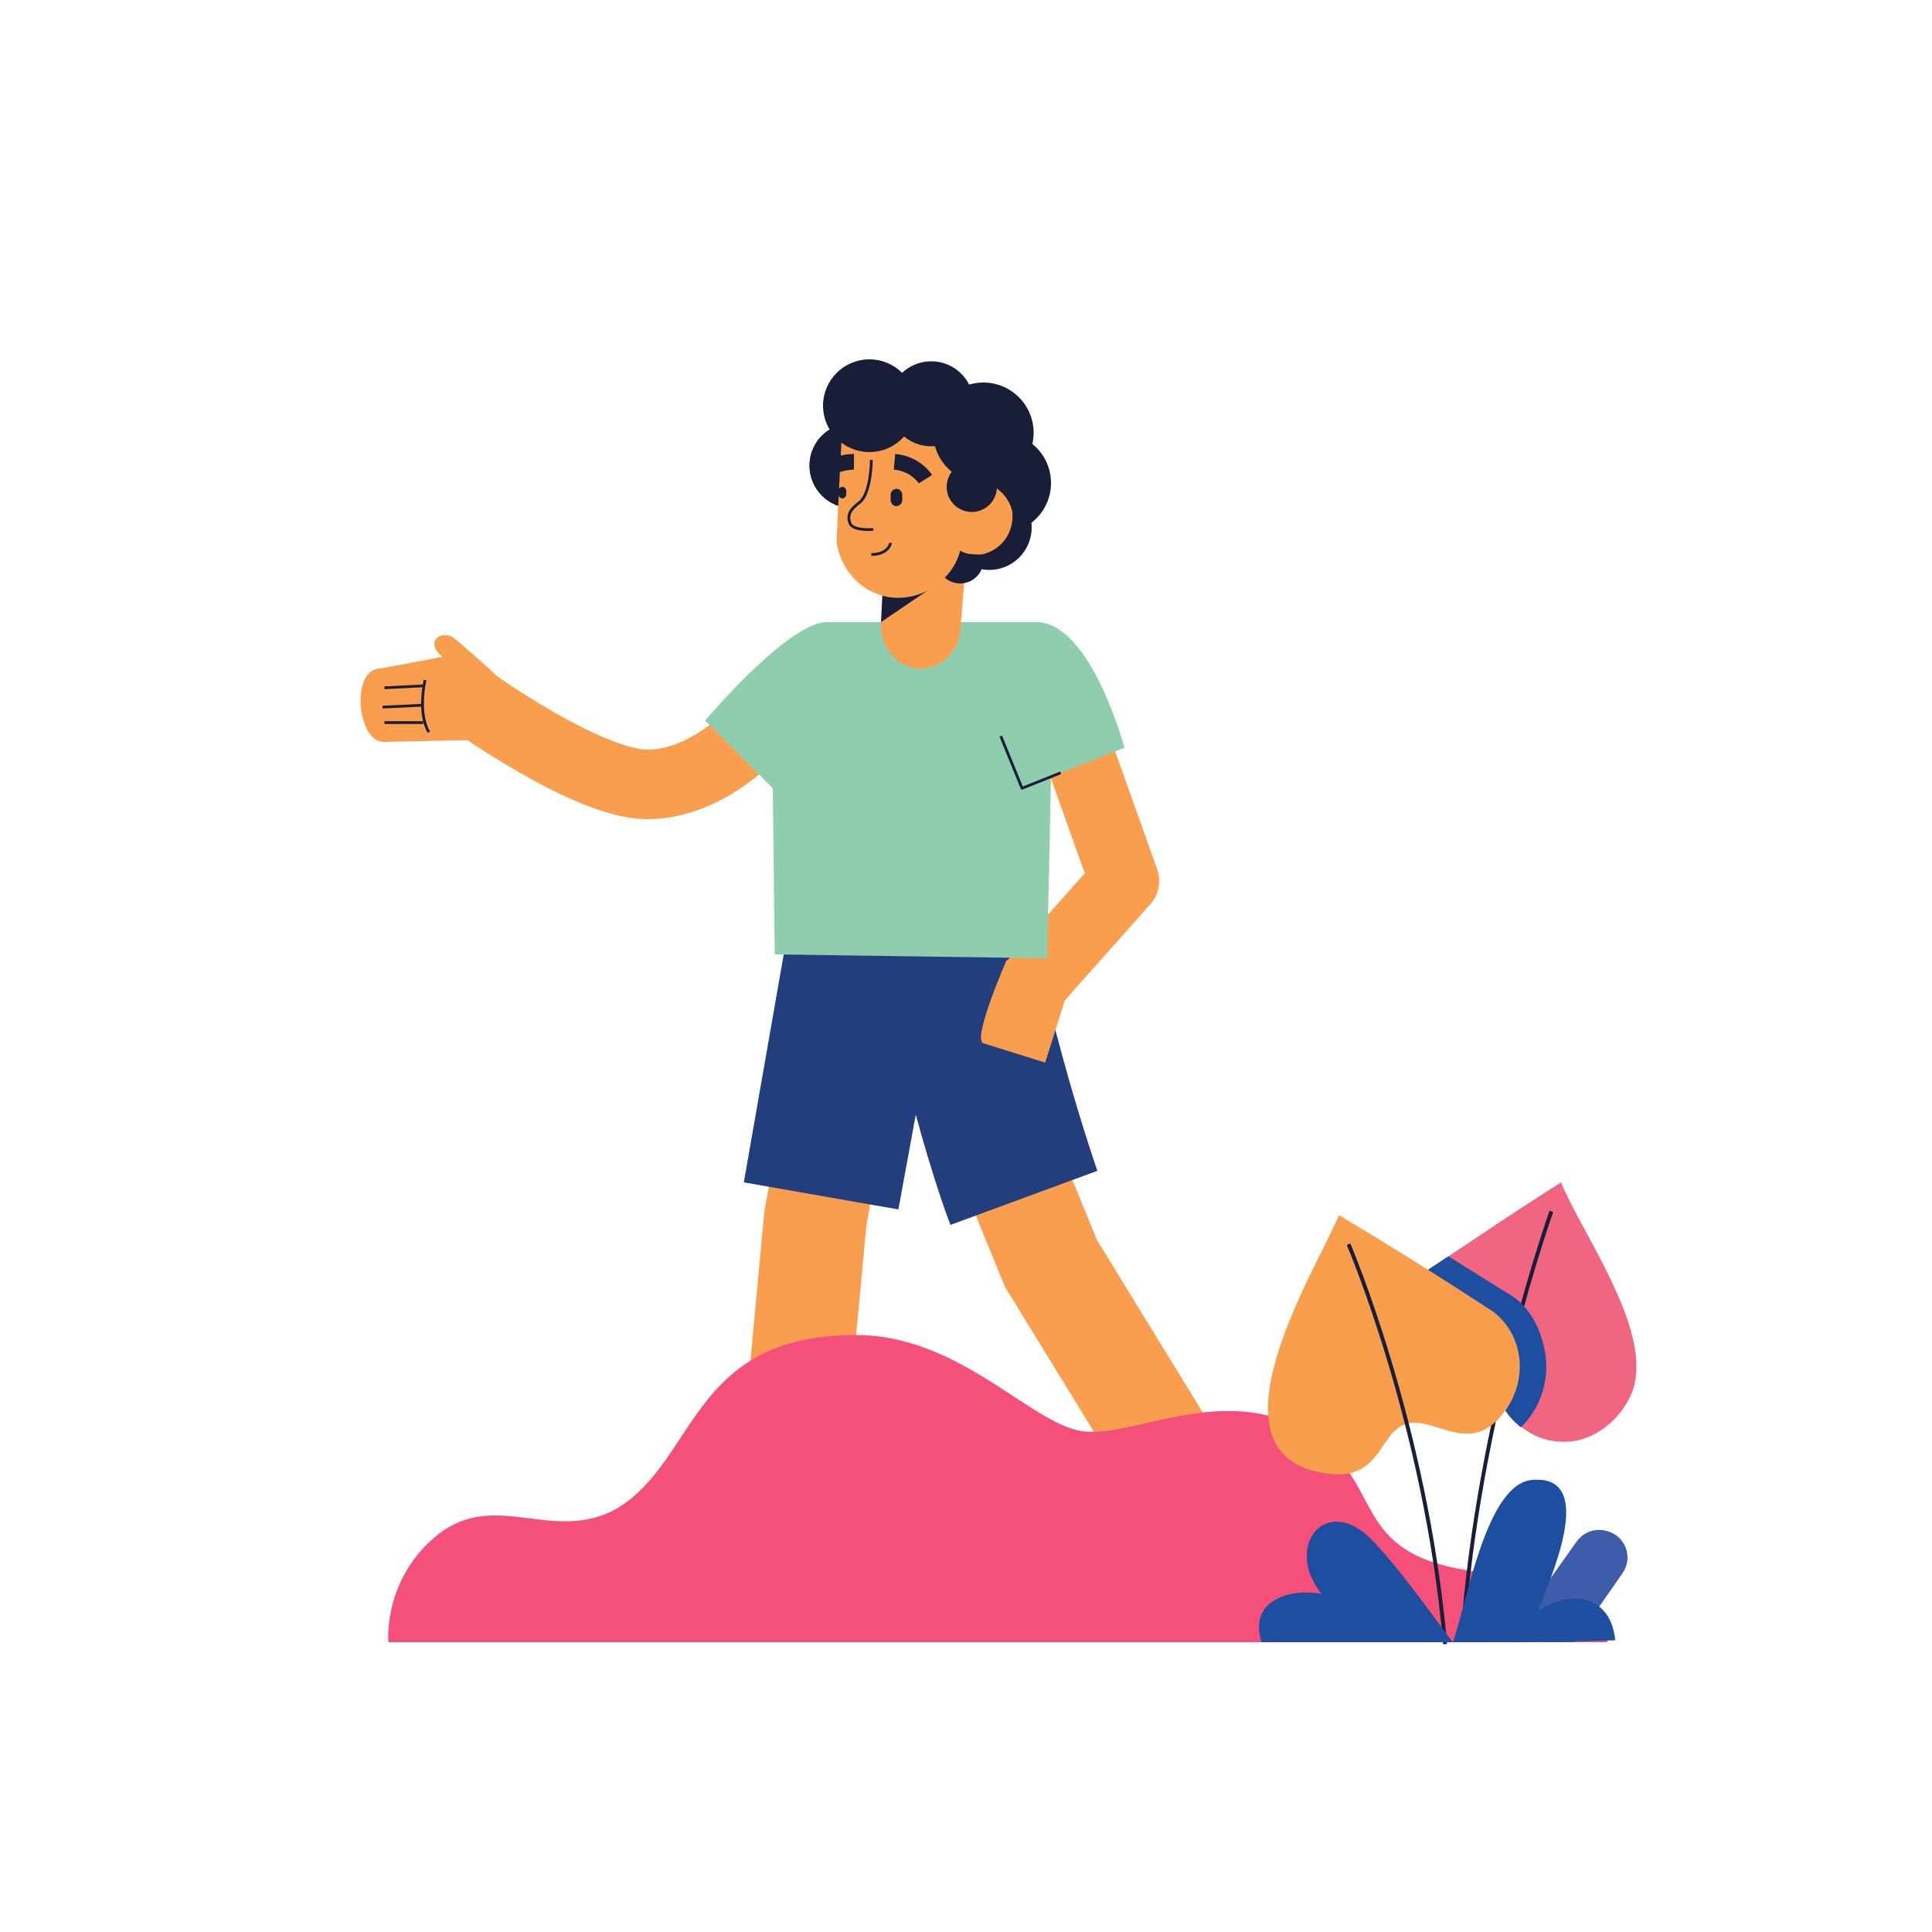 <?xml version="1.0" encoding="utf-8"?>
<!-- Generator: Adobe Illustrator 22.1.0, SVG Export Plug-In . SVG Version: 6.00 Build 0)  -->
<svg version="1.1" id="Layer_1" xmlns="http://www.w3.org/2000/svg" xmlns:xlink="http://www.w3.org/1999/xlink" x="0px" y="0px"
	 viewBox="0 0 100 100" style="enable-background:new 0 0 100 100;" xml:space="preserve">
<style type="text/css">
	.st0{fill:none;}
	.st1{fill:#F79A89;}
	.st2{fill:none;stroke:#F99E4E;stroke-width:5.325;stroke-miterlimit:10;}
	.st3{fill:none;stroke:#F99E4E;stroke-width:3.599;stroke-miterlimit:10;}
	.st4{fill:#233E7D;}
	.st5{fill:none;stroke:#191D38;stroke-width:0.143;stroke-miterlimit:10;}
	.st6{fill:none;stroke:#F99E4E;stroke-width:3.599;stroke-linejoin:round;stroke-miterlimit:10;}
	.st7{fill:#F99E4E;}
	.st8{fill:#8ECEAE;}
	.st9{fill:none;stroke:#191D38;stroke-width:0.143;stroke-linejoin:round;stroke-miterlimit:10;}
	.st10{fill:#191D38;}
	.st11{fill:none;stroke:#191D38;stroke-width:0.813;stroke-miterlimit:10;}
	.st12{clip-path:url(#SVGID_2_);fill:url(#SVGID_3_);}
	.st13{fill:#F45079;}
	.st14{fill:#F06680;}
	.st15{fill:none;stroke:#191E39;stroke-width:0.2;stroke-miterlimit:10;}
	.st16{clip-path:url(#SVGID_4_);fill:#1D4E9F;}
	.st17{fill:#F99E4D;}
	.st18{fill:#1D4E9F;}
	.st19{fill:#3E5CAA;}
</style>
<pattern  y="100" width="127.5" height="98.1" patternUnits="userSpaceOnUse" id="New_Pattern_7" viewBox="14 -114.4 127.5 98.1" style="overflow:visible;">
	<g>
		<rect x="14" y="-114.4" class="st0" width="127.5" height="98.1"/>
		<polygon class="st1" points="155.6,-8.1 155.6,-24.3 141.5,-32.4 127.5,-24.3 127.5,-8.1 141.5,0 		"/>
		<polygon class="st1" points="28.1,-8.1 28.1,-24.3 14,-32.4 0,-24.3 0,-8.1 14,0 		"/>
		<polygon class="st1" points="155.6,-106.3 155.6,-122.5 141.5,-130.6 127.5,-122.5 127.5,-106.3 141.5,-98.1 		"/>
		<polygon class="st1" points="91.8,-57.2 91.8,-73.4 77.8,-81.5 63.8,-73.4 63.8,-57.2 77.8,-49.1 		"/>
		<polygon class="st1" points="28.1,-106.3 28.1,-122.5 14,-130.6 0,-122.5 0,-106.3 14,-98.1 		"/>
	</g>
</pattern>
<rect x="10" y="10" class="st0" width="80" height="80"/>
<g>
	<g>
	</g>
</g>
<g>
	<polyline class="st2" points="62.5,78.6 54.4,65.4 49,52.2 	"/>
	<polyline class="st2" points="40.5,81.3 42.2,63.1 44.1,52.4 	"/>
	<path class="st3" d="M39,37.9c0,0-2.4,2.7-5.5,2.7s-9.2-4.4-9.2-4.4"/>
	<path class="st4" d="M56.8,60.6l-7.6,2.8c-0.1-0.2-0.9-2.4-1.8-5.7l-0.9,4.9l-8-1.4l2.8-16L53,45.5C54.1,52.9,56.8,60.6,56.8,60.6z
		"/>
	<line class="st5" x1="40.3" y1="40.3" x2="40.4" y2="35.1"/>
	<polyline class="st6" points="54.6,35.5 58.2,45.6 53.4,51 	"/>
	<path class="st7" d="M55.2,51.5l-1.1,3.5c0,0,0,0,0,0l-3.2-1c-0.6-0.2,1.2-4.3,1.2-4.3L55.2,51.5z"/>
	<g>
		<path class="st7" d="M25.8,35.1c0-0.1-2.2-2-2.2-2c-0.7-0.6-1.7,0.1-0.7,0.9l-3.2,0.6c-1.6,0-1.2,3.9,0.2,3.8l4.8-0.1
			C25.4,38.4,26,35.3,25.8,35.1z"/>
		<path class="st5" d="M22,35.2c0,0-0.4,1.7,0.2,2.7"/>
		<line class="st5" x1="21.9" y1="35.5" x2="19.9" y2="35.6"/>
		<line class="st5" x1="21.9" y1="36.5" x2="19.8" y2="36.6"/>
		<line class="st5" x1="21.9" y1="37.4" x2="19.9" y2="37.4"/>
	</g>
	<g>
		<path class="st8" d="M58.2,38.7l-3.8,1.5l-0.2,9.4l-14.1-0.2l-0.1-8.6l-3.5-3.5c0,0,4.1-4.9,6.2-5.1h11
			C56.5,32.3,58.2,38.7,58.2,38.7z"/>
		<polyline class="st9" points="51.8,38.1 52.9,40.8 54.9,40 		"/>
	</g>
	<path class="st7" d="M50.1,27.8l-4.5,4.4c-0.1,1.1,0.7,2.3,1.9,2.4h0c1.1,0.1,2.1-0.8,2.2-1.9L50.1,27.8z"/>
	<polygon class="st10" points="48.4,30.3 45.6,32.2 45.7,30.2 	"/>
	<circle class="st10" cx="44.1" cy="24.1" r="2.2"/>
	<circle class="st10" cx="44.1" cy="24.1" r="2.2"/>
	<g>
		<defs>
			<circle id="SVGID_7_" cx="44.1" cy="24.1" r="2.2"/>
		</defs>
		<clipPath id="SVGID_1_">
			<use xlink:href="#SVGID_7_"  style="overflow:visible;"/>
		</clipPath>
	</g>
	<circle class="st10" cx="51.8" cy="25" r="2.6"/>
	<circle class="st10" cx="51.2" cy="27.3" r="2.2"/>
	<circle class="st10" cx="49.7" cy="29" r="1.2"/>
	<path class="st7" d="M50.8,28.7c-0.4,0-0.8,0-1.1-0.2c-0.3,1.2-1.4,2.2-2.7,2.4c-1.8,0.3-3.4-1-3.7-2.8c0-0.3,0.3-6.2,0.3-6.2
		l6.4,0.1L49.9,25c0.1,0,0.2-0.1,0.3-0.1c1-0.1,2,0.6,2.2,1.6C52.5,27.6,51.8,28.5,50.8,28.7z"/>
	<path class="st11" d="M47.9,24.8c0,0-0.5-0.8-1.6-0.9"/>
	<path class="st11" d="M44.2,23.9c0,0-0.5,0-1,0.2"/>
	<path class="st5" d="M45.1,23.8c0,0,0,1.7-0.6,2.2c-0.4,0.3-0.7,0.6-0.5,1.1c0.2,0.4,1.2,0.3,1.2,0.3"/>
	<path class="st5" d="M46.1,28.1c0,0-0.1,0.6-1,0.6"/>
	<path class="st10" d="M43.6,25.8L43.6,25.8c0.1,0,0.2-0.1,0.2-0.2l0-0.2c0-0.1-0.1-0.2-0.2-0.2h0c-0.1,0-0.2,0.1-0.2,0.2l0,0.2
		C43.4,25.7,43.5,25.8,43.6,25.8z"/>
	<path class="st10" d="M46.4,26.2L46.4,26.2c0.1,0,0.3-0.1,0.3-0.3l0-0.3c0-0.1-0.1-0.3-0.3-0.3h0c-0.1,0-0.3,0.1-0.3,0.3l0,0.3
		C46.1,26,46.2,26.2,46.4,26.2z"/>
	<circle class="st10" cx="50.9" cy="22.4" r="2.6"/>
	<circle class="st10" cx="48.2" cy="20.9" r="2.2"/>
	<circle class="st10" cx="45" cy="21" r="2.4"/>
	<circle class="st10" cx="50.3" cy="25.2" r="1.3"/>
	<g>
		<g>
			<g>
				<defs>
					<path id="SVGID_6_" d="M44.3,69.1c5.5,0.1,9.2,4.8,11.9,5c2.7,0.2,7.3-2.5,11.4,0c4.1,2.5,2.2,6,7.9,7.1c5.7,1,7.5,1,7.7,3.8
						H20.1c0,0-0.3-3.3,2.6-5.6c3-2.3,5.9,0.5,9.2-1.3C36.1,75.6,38.9,69,44.3,69.1z"/>
				</defs>
				<clipPath id="SVGID_2_">
					<use xlink:href="#SVGID_6_"  style="overflow:visible;"/>
				</clipPath>
				
					<pattern  id="SVGID_3_" xlink:href="#New_Pattern_7" patternTransform="matrix(9.642400e-02 0 0 9.642400e-02 -7315.246 -7549.163)">
				</pattern>
				<path class="st12" d="M56.3,53.2c0,0,3.6-4.9,9.1-4.8c5.5,0.1,6.4,6.4,9.1,6.7c2.7,0.2,5-2.5,9.1,0c4.1,2.5-0.1,8.1,5.6,9.1
					c5.7,1,7.5,1,7.7,3.8H57.2L56.3,53.2z"/>
			</g>
		</g>
		<path class="st13" d="M44.3,69.1c5.5,0,9.2,4.8,11.9,5c2.7,0.2,7.3-2.5,11.4,0c4.1,2.5,2.2,6,7.9,7.1c5.7,1,7.5,1,7.7,3.8H20.1
			c0,0-0.3-3.3,2.6-5.6c3-2.3,5.9,0.5,9.2-1.3C36.1,75.6,35.7,69.1,44.3,69.1z"/>
	</g>
	<g>
		<g>
			<path class="st14" d="M72.9,66.4c2.6-1.7,5.2-3.5,7.9-5.2c1.1,2.7,4.8,7.7,3.7,10.8c-0.5,1.3-1.7,2.4-3.1,2.6
				c-2.6,0.3-3.7-2-3.7-2C76.4,72.2,71,67.8,72.9,66.4z"/>
			<path class="st15" d="M80.3,62.7c0,0-3.8,10.6-4.6,22"/>
			<g>
				<defs>
					<path id="SVGID_9_" d="M72.9,66.4L72.9,66.4L72.9,66.4c0.1-0.1,7.9-5.2,7.9-5.2s3.7,8.5,3.7,8.7l0,0v0c0.2,0.7,0.2,1.4,0,2.2
						c-0.6,1.9-2.6,3-4.6,2.4c-1.2-0.4-2.1-1.3-2.4-2.4c-0.9,0.7-2.2,1-3.4,0.7c-1.9-0.6-3-2.6-2.4-4.6
						C71.9,67.4,72.3,66.8,72.9,66.4z"/>
				</defs>
				<clipPath id="SVGID_4_">
					<use xlink:href="#SVGID_9_"  style="overflow:visible;"/>
				</clipPath>
				<path class="st16" d="M78.3,67.1L78.3,67.1L78.3,67.1c-0.2-0.1-9.9-6.2-9.9-6.2s7,14.6,8.5,14.1c2.4-0.8,3.7-3.3,2.9-5.7
					C79.5,68.3,79,67.6,78.3,67.1z"/>
			</g>
		</g>
		<g>
			<path class="st17" d="M77.3,67.9c-2.6-1.7-5.3-3.4-8-5c-1.1,2.7-7.5,12.8-0.3,13.4c2.5,0.2,2.4-2.2,3.8-2.6
				c1.3-0.4,3,1.4,4.6-0.1C79.1,72,79.1,69.3,77.3,67.9z"/>
			<path class="st15" d="M69.8,64.4c0,0,4,9.3,5,20.7"/>
		</g>
		<path class="st18" d="M65.3,85c3.3,0,6.6,0,9.9,0c-1.3-1.7-2.6-3.6-4.1-5.2c-2.4-2.6-4.7,0.2-2.7,2.7C66.8,82.2,64.6,82.8,65.3,85
			z"/>
		<path class="st19" d="M77.9,85l3.7-5.2c0.5-0.7,1.4-0.8,2.1-0.3v0c0.6,0.5,0.7,1.3,0.3,1.9L81.5,85H77.9z"/>
		<path class="st18" d="M75.2,85c0.7-1.9,1.7-8.2,4.1-8.4c3.5-0.3,0.8,5.4,0.3,6.8c1.7-1.2,3.8-0.8,4,1.5C80.8,85,78,85,75.2,85z"/>
	</g>
</g>
</svg>
